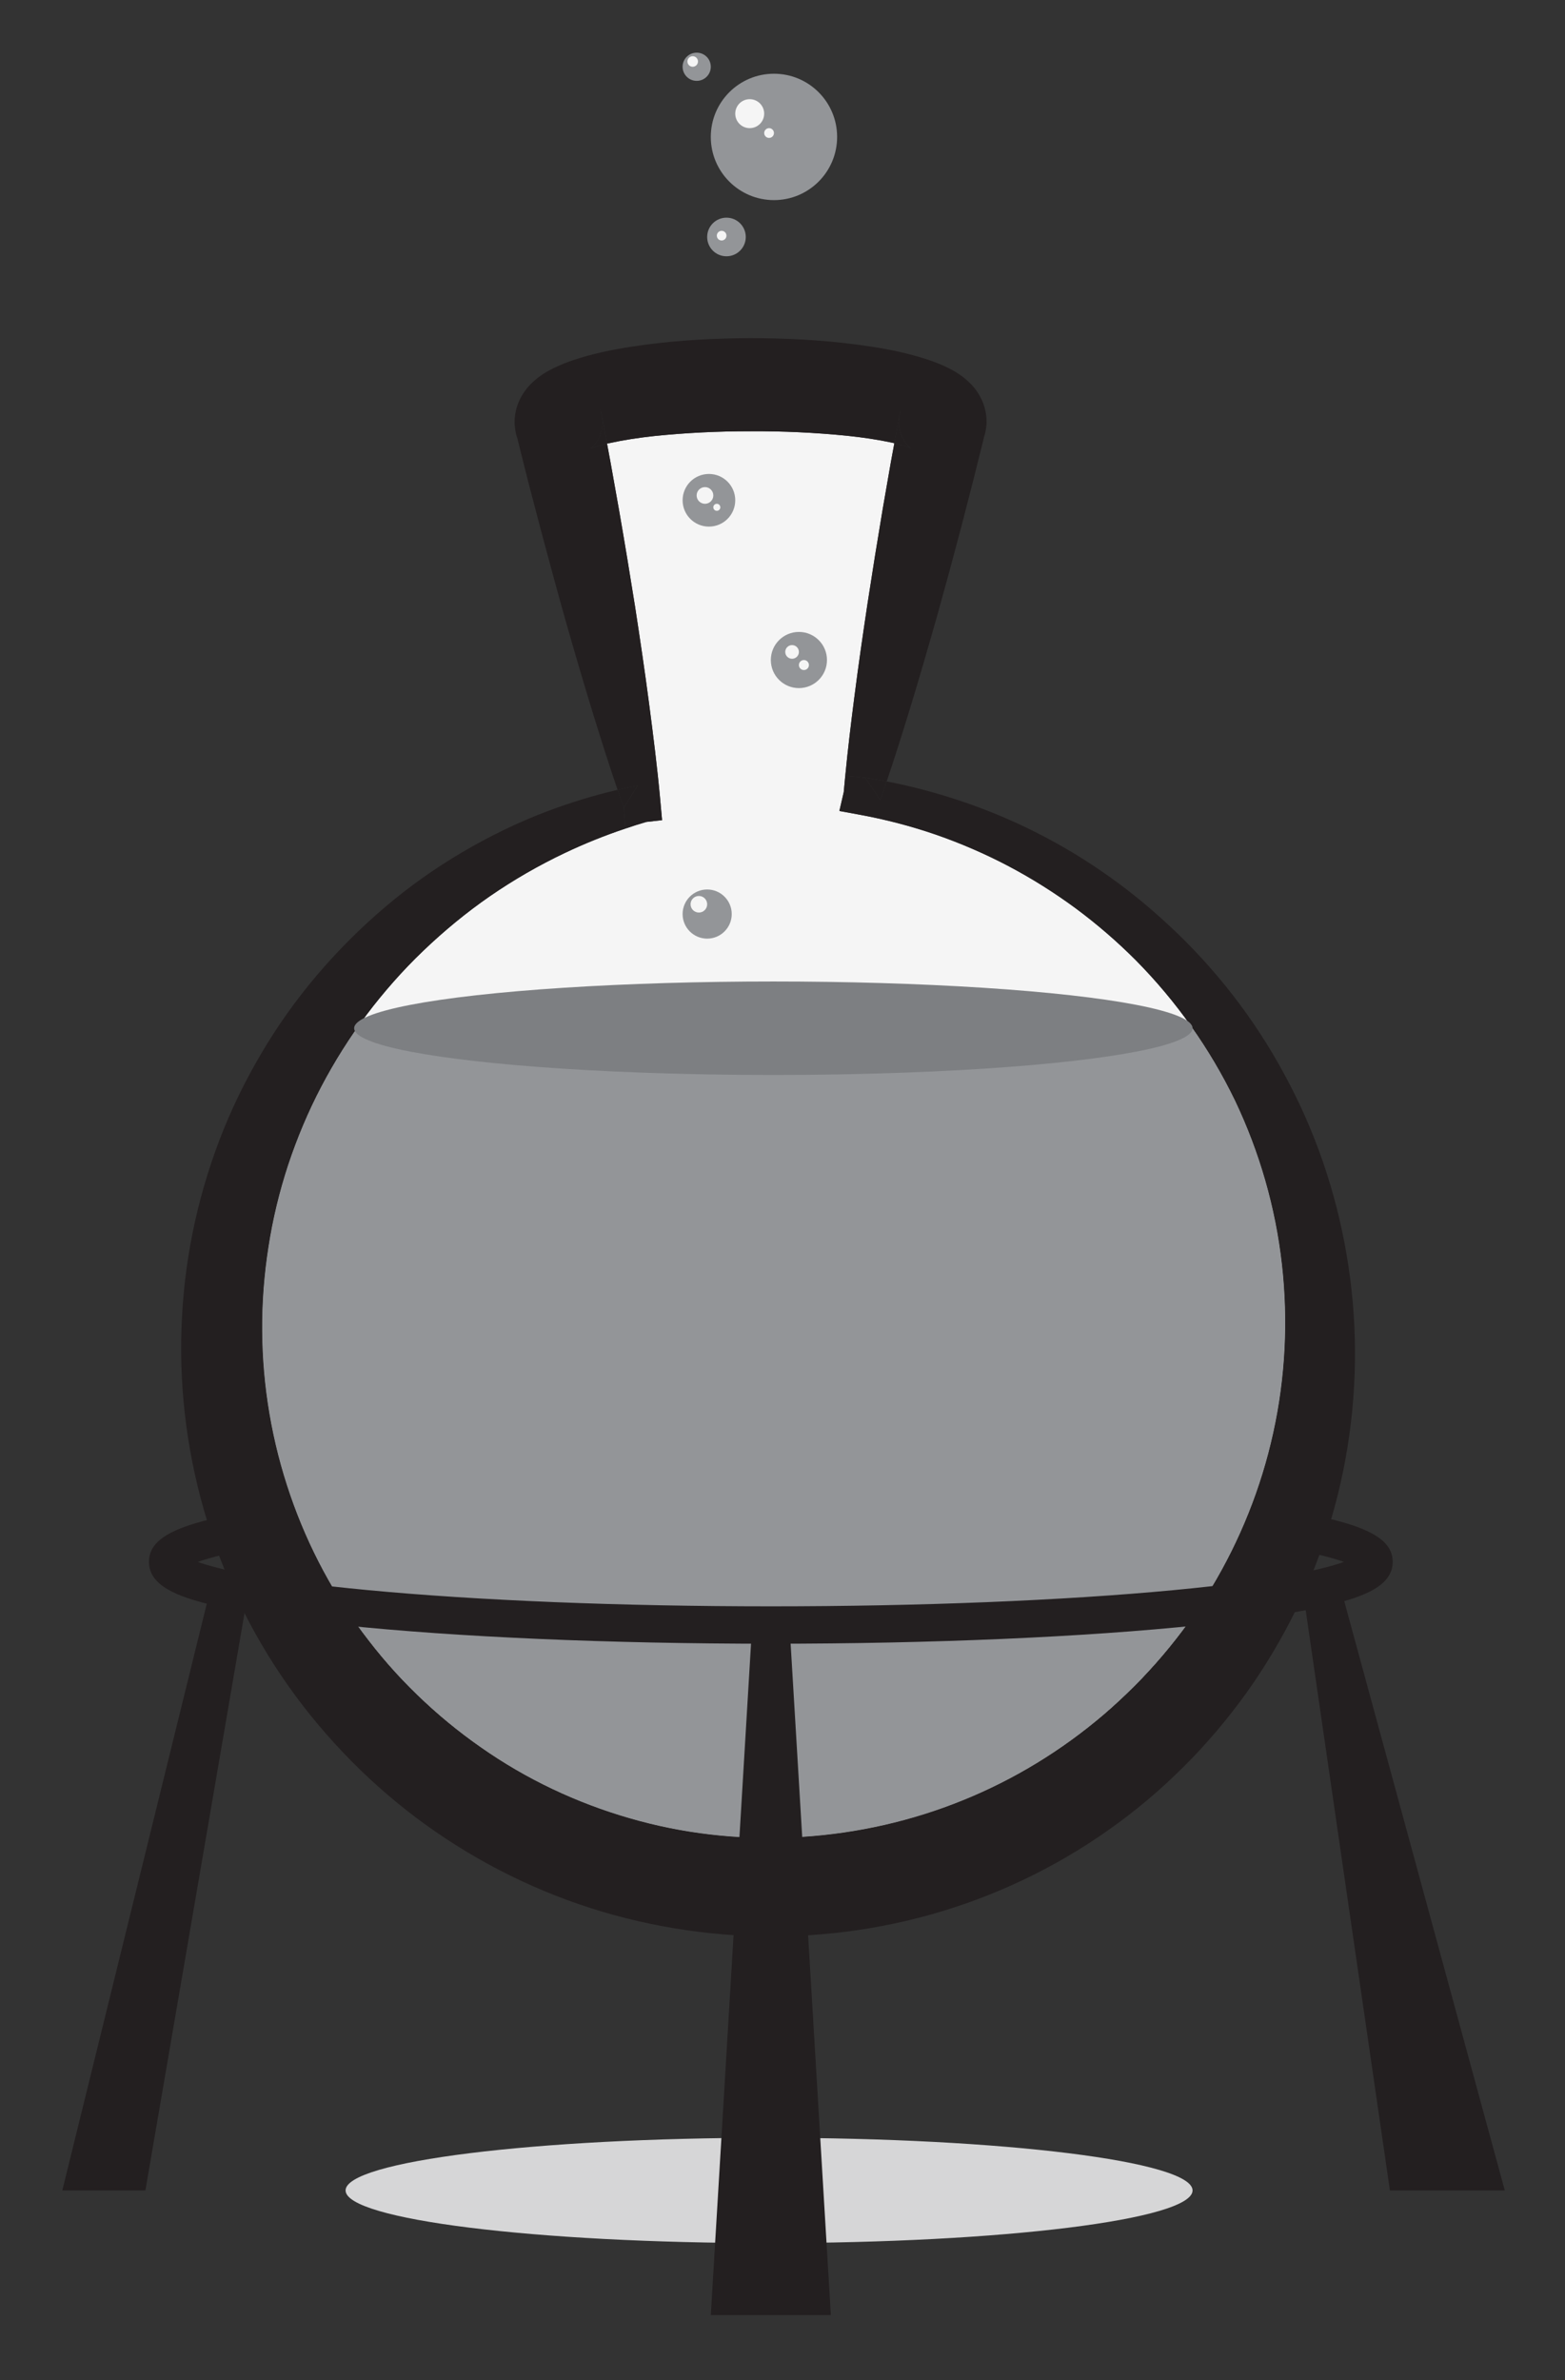 <?xml version="1.0" encoding="utf-8"?>
<!-- Generator: Adobe Illustrator 15.0.0, SVG Export Plug-In . SVG Version: 6.00 Build 0)  -->
<!DOCTYPE svg PUBLIC "-//W3C//DTD SVG 1.1//EN" "http://www.w3.org/Graphics/SVG/1.1/DTD/svg11.dtd">
<svg version="1.1" id="Layer_1" xmlns="http://www.w3.org/2000/svg" xmlns:xlink="http://www.w3.org/1999/xlink" x="0px" y="0px"
	 width="223px" height="339px" viewBox="0 0 223 339" enable-background="new 0 0 223 339" xml:space="preserve">
<rect x="0" y="0" width="223" height="339" fill="#333333" stroke="none"/>
<g>
	<path fill="#D6D6D7" d="M109.586,304.463c-33.326,0-60.342,3.357-60.342,7.499c0,4.143,27.016,7.5,60.342,7.5
		c33.328,0,60.344-3.357,60.344-7.5C169.93,307.82,142.914,304.463,109.586,304.463"/>
	<polygon fill="#231F20" points="190.877,225.586 214.421,311.962 198.051,311.962 185.666,226.677 	"/>
	<polygon fill="#231F20" points="35.367,226.677 20.719,311.962 8.877,311.962 30.157,225.586 	"/>
	<path fill="#F5F5F5" d="M182.666,180.04c0.909,8.05,0.489,16.21-1.24,24.04c-1.72,7.83-4.73,15.32-8.83,22.11
		c-2.05,3.399-4.39,6.609-6.95,9.62c-0.64,0.759-1.3,1.49-1.97,2.22c-0.33,0.36-0.68,0.72-1.01,1.081l-1.051,1.07
		c-1.381,1.37-2.84,2.74-4.33,4.01c-6,5.12-12.779,9.26-20.051,12.2c-14.509,5.9-30.959,7.03-46.119,2.96
		c-7.569-2.02-14.83-5.26-21.359-9.64c-3.26-2.18-6.371-4.63-9.24-7.31c-2.9-2.69-5.56-5.601-7.97-8.73
		c-9.7-12.44-15.11-28.21-15.19-44.17c-0.03-3.99,0.279-7.99,0.9-11.94c0.609-3.96,1.559-7.87,2.81-11.68
		c1.271-3.811,2.83-7.53,4.7-11.1c1.88-3.58,4.04-7.01,6.469-10.26c1.211-1.61,2.521-3.21,3.841-4.7
		c1.381-1.561,2.771-3.01,4.25-4.42c2.95-2.82,6.11-5.43,9.48-7.76c3.38-2.33,6.95-4.39,10.68-6.16c2.8-1.33,5.681-2.49,8.642-3.48
		c0.979-0.34,1.969-0.65,2.969-0.94l2.24-0.25l-0.261-2.9c-0.42-4.62-1-9.2-1.6-13.78c-0.599-4.57-1.28-9.13-1.979-13.689
		c-0.721-4.55-1.471-9.09-2.262-13.63l-1.209-6.79l-0.529-2.84c0.109-0.02,0.229-0.05,0.34-0.07c1.949-0.43,4.16-0.77,6.38-1.01
		c4.479-0.46,9.109-0.69,13.749-0.68c4.61-0.03,9.261,0.19,13.73,0.64c2.23,0.23,4.439,0.56,6.391,0.98
		c0.12,0.03,0.229,0.05,0.35,0.08l-0.5,2.71l-1.16,6.67l-1.1,6.68l-1.049,6.69c-0.671,4.47-1.321,8.94-1.893,13.43
		c-0.479,3.72-0.929,7.44-1.289,11.18c-0.08,0.78-0.149,1.56-0.22,2.34l-0.62,2.68l2.779,0.51c3.73,0.681,7.4,1.63,10.971,2.86
		c3.57,1.24,7.04,2.74,10.379,4.5c3.331,1.76,6.521,3.77,9.551,6c3.021,2.24,5.85,4.68,8.521,7.35c5.8,5.85,10.6,12.63,14.159,19.98
		C179.485,164.069,181.756,171.99,182.666,180.04z"/>
	<path fill="#939598" d="M182.666,180.04c-0.91-8.05-3.181-15.971-6.701-23.34c-1.762-3.64-3.832-7.139-6.174-10.455
		c-2.424,0.685-5,0.751-7.289-0.093c-1.08-0.436-2.181-0.806-3.305-1.111c-0.504-0.107-0.876-0.188-1.141-0.248
		c-0.863-0.035-1.728-0.03-2.592,0.03c1.279-0.243,1.009-0.196-0.809,0.142c-4.839,1.031-9.595,2.168-14.506,2.842
		c-10.039,1.376-20.041,1.718-30.166,1.428c-10.159-0.29-20.342-0.482-30.446-1.636c-9.239-1.053-18.446-2.348-27.761-2.44
		c-2.24,3.062-4.254,6.273-6.012,9.622c-1.87,3.57-3.43,7.289-4.7,11.1c-1.251,3.811-2.2,7.72-2.81,11.68
		c-0.621,3.95-0.931,7.95-0.9,11.94c0.08,15.96,5.49,31.73,15.19,44.17c2.41,3.13,5.069,6.04,7.97,8.73
		c2.869,2.68,5.98,5.129,9.24,7.31c6.529,4.38,13.79,7.62,21.359,9.64c15.16,4.07,31.61,2.94,46.119-2.96
		c7.271-2.94,14.051-7.08,20.051-12.2c1.49-1.271,2.949-2.641,4.33-4.01l1.051-1.07c0.33-0.36,0.68-0.72,1.01-1.081
		c0.67-0.73,1.33-1.46,1.97-2.22c2.561-3.01,4.9-6.22,6.95-9.62c4.1-6.79,7.11-14.28,8.83-22.11
		C183.155,196.25,183.575,188.09,182.666,180.04z"/>
	<path fill="#231F20" d="M140.336,61.8l-0.102,0.39l-0.009,0.04c-0.06,0.18-0.11,0.35-0.18,0.52L140.336,61.8z"/>
	<path fill="#231F20" d="M128.525,62.18c0.471,1,0.87,1.3,1.04,1.48c0.12,0.1,0.181,0.14,0.2,0.17l-0.25-0.1
		c-0.47-0.18-1.25-0.42-2.08-0.61l0.72-3.95l0.091-0.47l0.139-0.33l-0.049,0.15c-0.051,0.15-0.08,0.27-0.12,0.45
		c-0.05,0.2-0.07,0.36-0.101,0.6c-0.01,0.12-0.02,0.24-0.02,0.36v0.09v0.19v0.01c0,0.06,0.01,0.4,0.039,0.56
		c0.021,0.18,0.061,0.35,0.1,0.52C128.306,61.63,128.416,61.93,128.525,62.18z"/>
	<path fill="#231F20" d="M140.535,60.74c-0.029,0.31-0.07,0.55-0.13,0.82c-0.05,0.23-0.1,0.42-0.171,0.63l0.102-0.39l-0.29,0.95
		c0.069-0.17,0.12-0.34,0.18-0.52l-1.53,6.13l-1.689,6.56l-1.75,6.54l-1.8,6.53c-1.24,4.35-2.491,8.69-3.821,13.02
		c-1.06,3.431-2.129,6.86-3.289,10.28c-1.021-0.2-2.05-0.38-3.08-0.54l-2.82-0.27c0.36-3.74,0.811-7.46,1.289-11.18
		c0.571-4.49,1.222-8.96,1.893-13.43l1.049-6.69l1.1-6.68l1.16-6.67l0.5-2.71c0.83,0.19,1.61,0.43,2.08,0.61l0.25,0.1
		c-0.02-0.03-0.08-0.07-0.2-0.17c-0.17-0.18-0.569-0.48-1.04-1.48c-0.109-0.25-0.22-0.55-0.291-0.88
		c-0.039-0.17-0.079-0.34-0.1-0.52c-0.029-0.16-0.039-0.5-0.039-0.56v-0.01v-0.19v-0.09c0-0.12,0.01-0.24,0.02-0.36
		c0.03-0.24,0.051-0.4,0.101-0.6c0.04-0.18,0.069-0.3,0.12-0.45l0.049-0.15l-0.139,0.33l-0.091,0.47l-0.72,3.95
		c-0.121-0.03-0.229-0.05-0.35-0.08c-1.951-0.42-4.16-0.75-6.391-0.98c-4.47-0.45-9.12-0.67-13.73-0.64
		c-4.64-0.01-9.27,0.22-13.749,0.68c-2.22,0.24-4.431,0.58-6.38,1.01c-0.11,0.02-0.23,0.05-0.34,0.07l-0.73-3.95l-0.09-0.47
		l-0.2-0.48c0.04,0.1,0.07,0.18,0.11,0.29l0.06,0.22l0.03,0.11l0.04,0.16c0.03,0.17,0.06,0.33,0.08,0.5l0.019,0.22
		c0,0.06,0,0.17,0.011,0.38v0.14c-0.011,0.75-0.198,1.45-0.43,1.95c-0.46,1-0.86,1.3-1.03,1.48c-0.109,0.11-0.17,0.15-0.199,0.18
		l0.25-0.1c0.469-0.19,1.25-0.42,2.08-0.63l0.529,2.84l1.209,6.79c0.791,4.54,1.541,9.08,2.262,13.63
		c0.699,4.56,1.381,9.12,1.979,13.689c0.6,4.58,1.18,9.16,1.6,13.78l0.261,2.9l-2.24,0.25c-1,0.29-1.99,0.6-2.969,0.94l-0.25-2.96
		l1.979-3.15h-0.01c-0.95,0.179-1.9,0.38-2.85,0.6c-1.211-3.52-2.33-7.08-3.431-10.63c-1.359-4.4-2.649-8.831-3.92-13.26
		c-1.25-4.44-2.46-8.88-3.64-13.33l-1.75-6.68l-1.54-6.14c0.05,0.14,0.09,0.27,0.149,0.4l-0.29-0.95l0.141,0.55l-0.04-0.11
		l-0.09-0.32l-0.051-0.16l-0.05-0.23c-0.04-0.2-0.069-0.4-0.101-0.61l-0.029-0.3l-0.01-0.1l-0.01-0.06v-0.01l-0.011-0.41v-0.19
		c0.021-1.06,0.29-2.06,0.64-2.83c0.341-0.78,0.751-1.36,1.121-1.82c0.379-0.46,0.72-0.79,1.049-1.08
		c0.641-0.56,1.19-0.92,1.68-1.22c0.5-0.29,0.951-0.52,1.381-0.72c1.682-0.78,3.09-1.2,4.48-1.6c2.75-0.75,5.35-1.18,7.939-1.54
		c5.16-0.71,10.25-0.95,15.311-0.99c5.1,0.03,10.17,0.25,15.33,0.95c2.6,0.35,5.189,0.77,7.95,1.52c1.39,0.39,2.8,0.81,4.489,1.58
		c0.42,0.2,0.87,0.43,1.37,0.72c0.5,0.3,1.04,0.65,1.69,1.22c0.629,0.57,1.45,1.33,2.17,2.88c0.17,0.39,0.33,0.83,0.439,1.31
		c0.061,0.24,0.11,0.49,0.141,0.74c0.04,0.23,0.06,0.66,0.06,0.76v0.01v0.01v0.01c0.01,0.38,0,0.17,0.01,0.29l-0.01,0.12
		C140.565,60.42,140.556,60.58,140.535,60.74z"/>
	<path fill="#231F20" d="M126.346,111.29c-0.29,0.88-0.6,1.77-0.91,2.65l-2.17-3.19C124.296,110.91,125.325,111.09,126.346,111.29z"
		/>
	<path fill="#231F20" d="M133.355,118.87c-3.57-1.23-7.24-2.18-10.971-2.86l-2.779-0.51l0.62-2.68c0.07-0.78,0.14-1.561,0.22-2.34
		l2.82,0.27l2.17,3.19c0.311-0.88,0.62-1.771,0.91-2.65c2.96,0.57,5.889,1.31,8.77,2.21c3.881,1.2,7.681,2.7,11.341,4.471
		c3.671,1.779,7.199,3.829,10.569,6.149c3.352,2.3,6.55,4.88,9.51,7.65l0.03,0.02c6.58,6.1,12.2,13.31,16.48,21.279
		c4.331,7.951,7.319,16.661,8.839,25.65c1.541,8.99,1.591,18.26,0.131,27.35c-0.73,4.541-1.84,9.031-3.32,13.411
		c-1.47,4.38-3.34,8.64-5.54,12.72c-2.21,4.08-4.739,8-7.62,11.66c-0.71,0.92-1.449,1.82-2.199,2.7c-0.38,0.45-0.761,0.88-1.15,1.32
		l-1.15,1.28c-1.609,1.73-3.25,3.36-4.97,4.94c-6.88,6.3-14.88,11.44-23.51,15.09c-8.63,3.66-17.88,5.83-27.241,6.42
		c-9.35,0.6-18.789-0.391-27.829-2.87c-9.04-2.48-17.64-6.51-25.34-11.81c-3.86-2.65-7.47-5.631-10.831-8.881
		c-3.329-3.24-6.43-6.76-9.199-10.51c-5.54-7.5-9.801-15.93-12.56-24.8c-2.741-8.87-4.01-18.171-3.7-27.41
		c0.15-4.61,0.67-9.21,1.58-13.72c0.91-4.521,2.199-8.95,3.83-13.24c1.64-4.29,3.65-8.42,5.98-12.36
		c2.319-3.94,4.979-7.67,7.93-11.14c1.479-1.74,3-3.39,4.63-5.02c1.579-1.58,3.27-3.14,4.99-4.6c3.438-2.94,7.149-5.56,11.029-7.85
		c3.891-2.29,7.95-4.271,12.14-5.851c3.291-1.24,6.641-2.27,10.031-3.06c0.279,0.85,0.579,1.7,0.881,2.55l0.25,2.96
		c-2.961,0.99-5.842,2.15-8.642,3.48c-3.729,1.77-7.3,3.83-10.68,6.16c-3.37,2.331-6.53,4.94-9.48,7.76
		c-1.479,1.41-2.869,2.859-4.25,4.42c-1.319,1.49-2.63,3.09-3.841,4.7c-2.429,3.25-4.589,6.68-6.469,10.26
		c-1.87,3.57-3.43,7.289-4.7,11.1c-1.251,3.811-2.2,7.72-2.81,11.68c-0.621,3.95-0.931,7.95-0.9,11.94
		c0.08,15.96,5.49,31.73,15.19,44.17c2.41,3.13,5.069,6.04,7.97,8.73c2.869,2.68,5.98,5.129,9.24,7.31
		c6.529,4.38,13.79,7.62,21.359,9.64c15.16,4.07,31.61,2.94,46.119-2.96c7.271-2.94,14.051-7.08,20.051-12.2
		c1.49-1.271,2.949-2.641,4.33-4.01l1.051-1.07c0.33-0.36,0.68-0.72,1.01-1.081c0.67-0.73,1.33-1.46,1.97-2.22
		c2.561-3.01,4.9-6.22,6.95-9.62c4.1-6.79,7.11-14.28,8.83-22.11c1.729-7.83,2.149-15.99,1.24-24.04
		c-0.91-8.05-3.181-15.971-6.701-23.34c-3.56-7.35-8.359-14.131-14.159-19.98c-2.671-2.67-5.5-5.109-8.521-7.35
		c-3.029-2.23-6.22-4.24-9.551-6C140.396,121.61,136.926,120.11,133.355,118.87z"/>
	<path fill="#231F20" d="M90.855,111.89l-1.979,3.15c-0.302-0.85-0.602-1.7-0.881-2.55c0.949-0.22,1.899-0.421,2.85-0.6H90.855z"/>
	<path fill="#231F20" d="M85.766,59.23l0.73,3.95c-0.83,0.21-1.611,0.44-2.08,0.63l-0.25,0.1c0.029-0.03,0.09-0.07,0.199-0.18
		c0.17-0.18,0.57-0.48,1.03-1.48c0.231-0.5,0.419-1.2,0.43-1.95v-0.14c-0.011-0.21-0.011-0.32-0.011-0.38l-0.019-0.22
		c-0.021-0.17-0.05-0.33-0.08-0.5l-0.04-0.16l-0.03-0.11l-0.06-0.22c-0.04-0.11-0.07-0.19-0.11-0.29l0.2,0.48L85.766,59.23z"/>
	<path fill="#231F20" d="M73.575,61.9l0.29,0.95c-0.06-0.13-0.1-0.26-0.149-0.4L73.575,61.9z"/>
	<path fill="#231F20" d="M109.837,234.099c-23.048,0-44.729-0.939-61.052-2.646c-8.015-0.838-14.334-1.82-18.781-2.919
		c-4.559-1.126-8.777-2.643-8.777-6.082c0-3.456,3.927-5.422,14.488-7.254l0.91,5.246c-4.381,0.76-6.954,1.474-8.441,2.008
		c2.764,0.989,9.272,2.596,24.236,4.012c15.743,1.49,36.134,2.311,57.417,2.311s41.675-0.82,57.418-2.311
		c14.989-1.419,21.495-3.028,24.251-4.017c-1.576-0.565-4.385-1.33-9.338-2.152l0.871-5.252c11.232,1.863,15.408,3.871,15.408,7.409
		c0,3.438-4.218,4.955-8.776,6.082c-4.448,1.099-10.769,2.082-18.782,2.919C154.566,233.159,132.884,234.099,109.837,234.099z"/>
	<polygon fill="#231F20" points="112.499,231.437 118.39,329.71 101.283,329.71 107.175,231.437 	"/>
	<ellipse fill="#7D7F82" cx="110.197" cy="146.442" rx="59.733" ry="6.658"/>
	<circle fill="#939598" cx="100.766" cy="130.18" r="3.5"/>
	<circle fill="#939598" cx="113.837" cy="94" r="4"/>
	<circle fill="#939598" cx="101.016" cy="71.25" r="3.75"/>
	<circle fill="#939598" cx="110.283" cy="19.5" r="9"/>
	<circle fill="#939598" cx="103.516" cy="33.75" r="2.75"/>
	<circle fill="#939598" cx="99.274" cy="9.509" r="2.009"/>
	<circle fill="#F5F5F5" cx="99.584" cy="128.785" r="1.182"/>
	<ellipse fill="#F5F5F5" cx="101.141" cy="130.18" rx="0.375" ry="0"/>
	<circle fill="#F5F5F5" cx="112.864" cy="92.848" r="0.973"/>
	<circle fill="#F5F5F5" cx="114.551" cy="94.715" r="0.714"/>
	<circle fill="#F5F5F5" cx="100.453" cy="70.562" r="1.188"/>
	<circle fill="#F5F5F5" cx="102.141" cy="72.25" r="0.5"/>
	<circle fill="#F5F5F5" cx="102.828" cy="33.562" r="0.688"/>
	<circle fill="#F5F5F5" cx="106.828" cy="16.188" r="2.062"/>
	<circle fill="#F5F5F5" cx="109.587" cy="18.947" r="0.696"/>
	<circle fill="#F5F5F5" cx="98.704" cy="8.757" r="0.752"/>
</g>
</svg>
